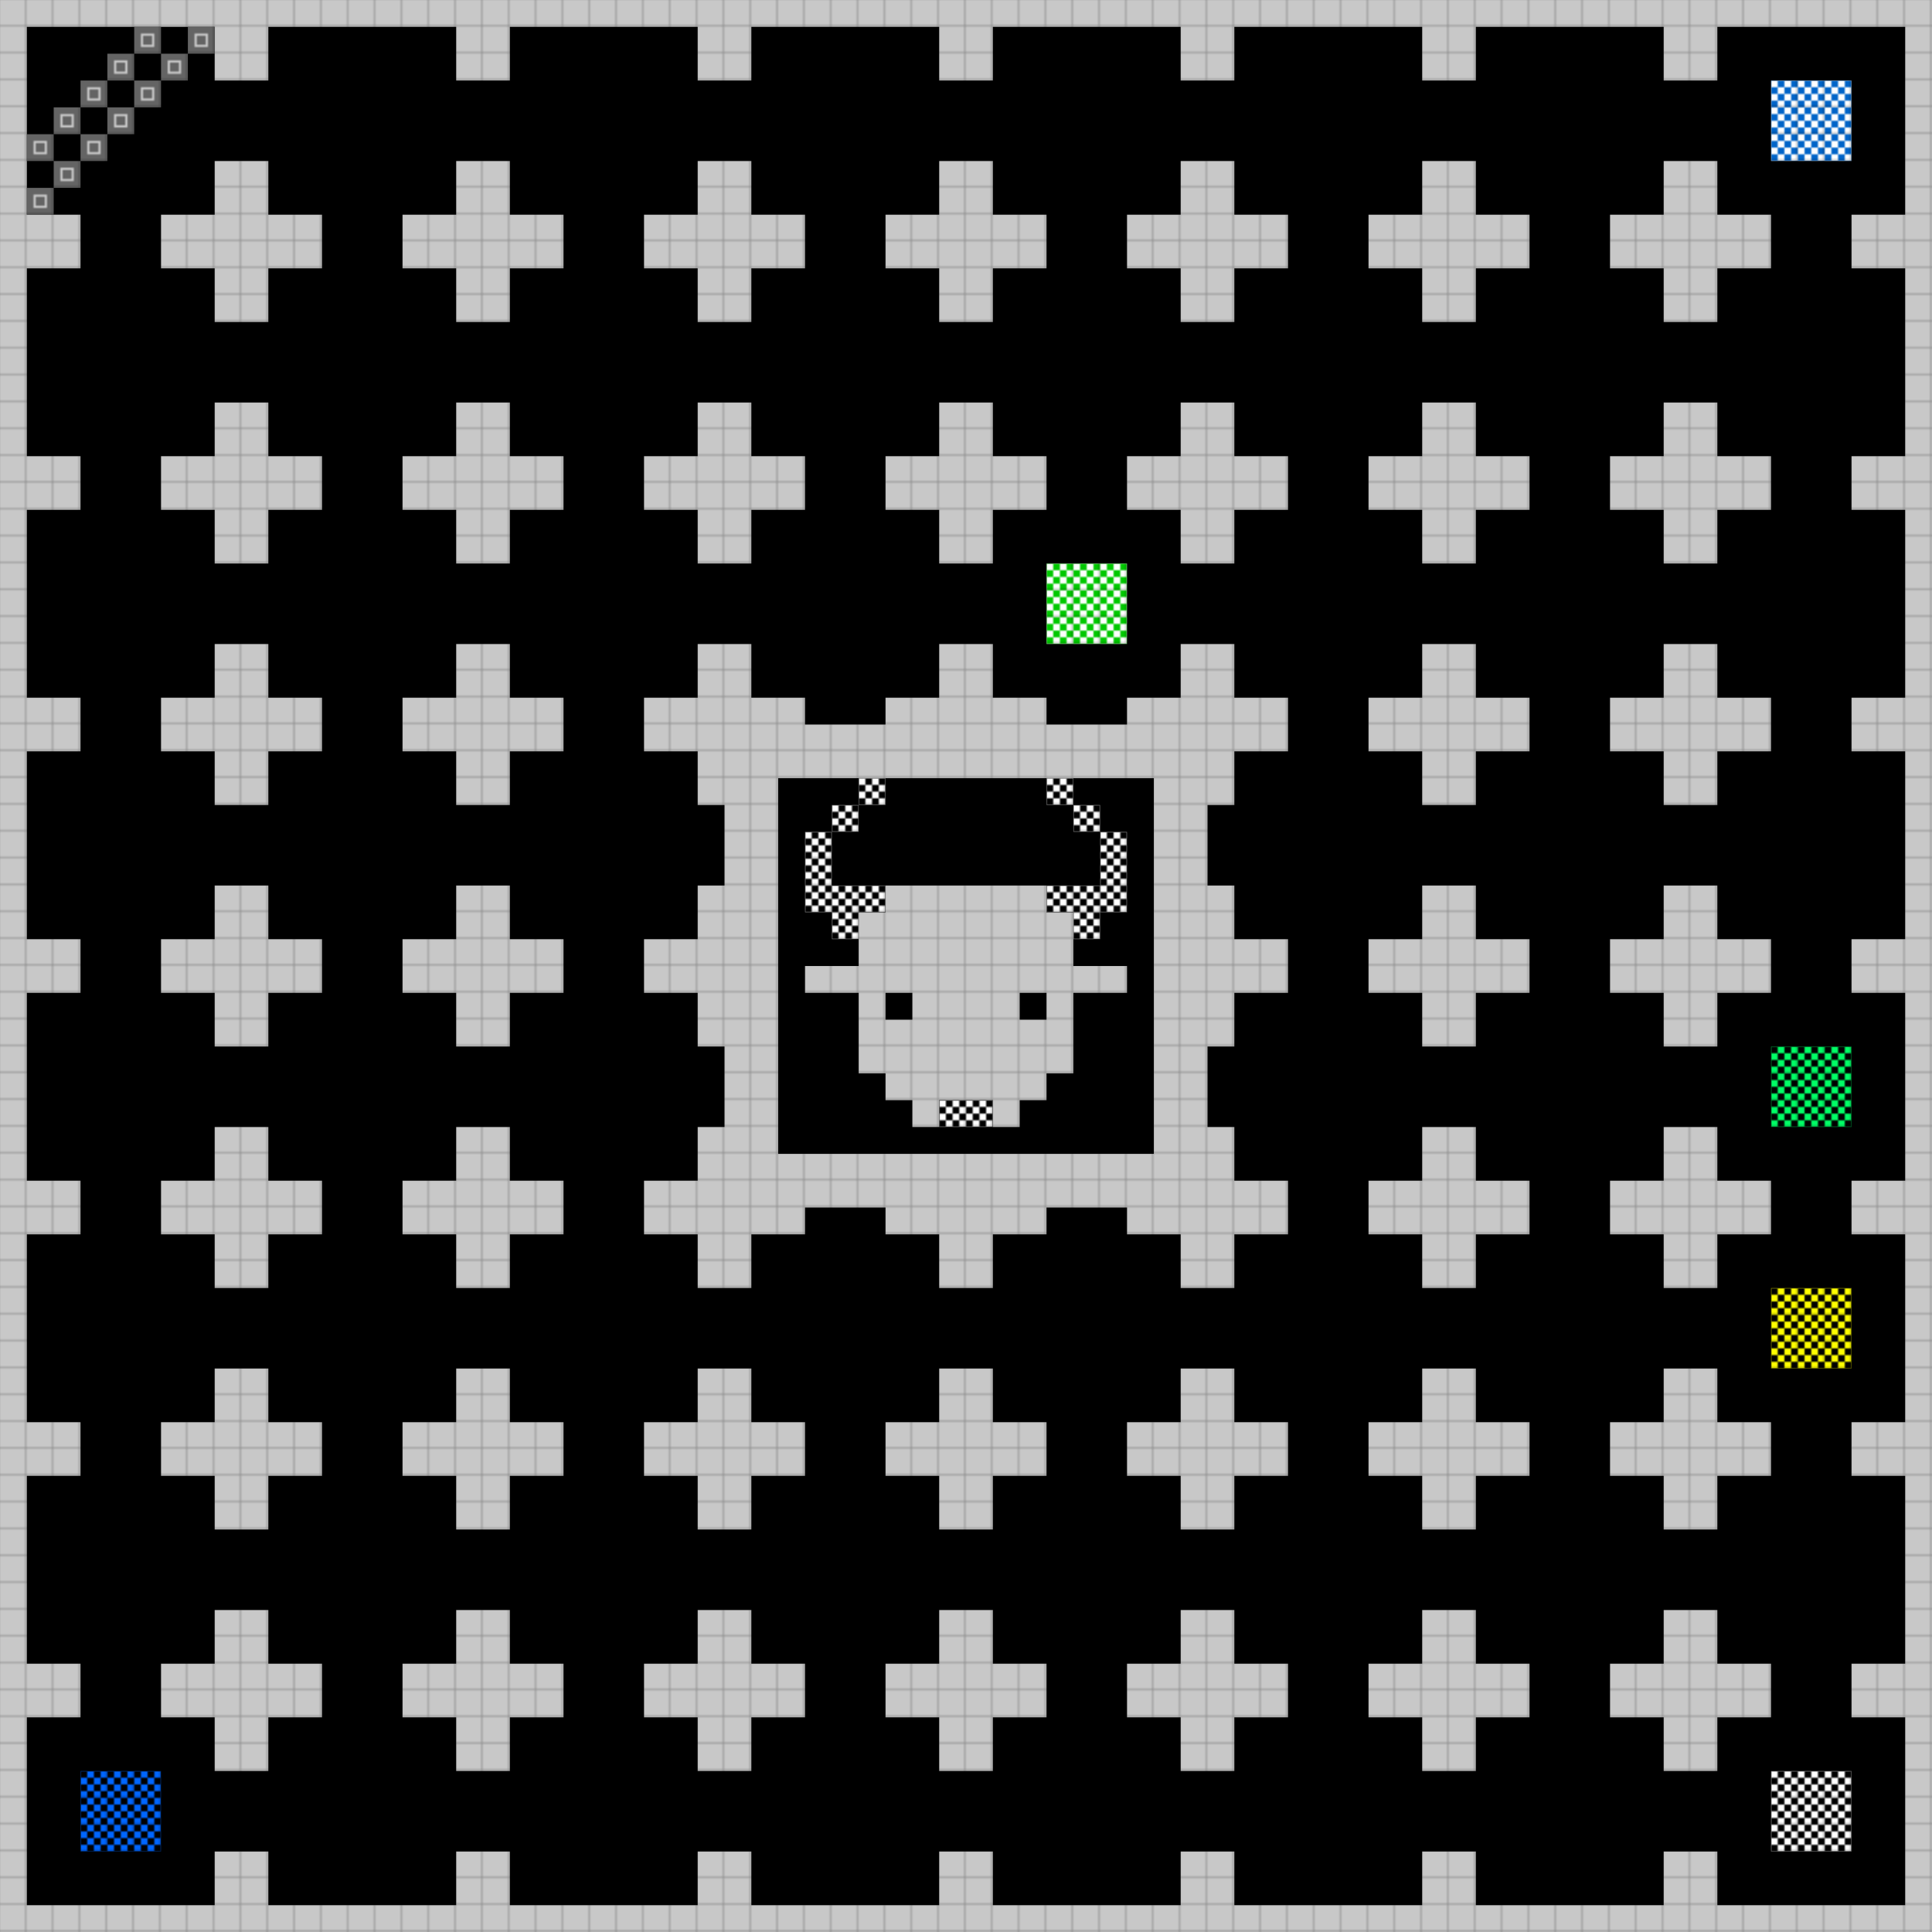 <svg height="864" width="864" id="mapSvgView" xmlns:xlink="http://www.w3.org/1999/xlink" version="1.1" xmlns="http://www.w3.org/2000/svg"> <defs> <style type="text/css"> .grass {fill: rgb(0, 200, 0);} .road {fill: rgb(128, 128, 128);} .start {fill: url(#startPattern)} .finish {fill: url(#finishPattern)} .mud {fill: rgb(100, 70, 0);} .sand {fill: rgb(230, 230, 115);} .water {fill: blue;} .earth {fill: brown;} .night {fill: black;} .parc {fill: rgb(200, 200, 200);} .cp1color {fill: rgb(0, 102, 255);} .cp2color {fill: rgb(0, 100, 200);} .cp3color {fill: rgb(0, 255, 102);} .cp4color {fill: rgb(0, 200, 0);} .cp5color {fill: rgb(255, 255, 0);} .cp6color {fill: rgb(200, 200, 0);} .cp7color {fill: rgb(255, 0, 0);} .cp8color {fill: rgb(200, 0, 0);} .cp9color {fill: rgb(255, 0, 255);} .cp1 {fill: url(#cp1pattern);} .cp2 {fill: url(#cp2pattern);} .cp3 {fill: url(#cp3pattern);} .cp4 {fill: url(#cp4pattern);} .cp5 {fill: url(#cp5pattern);} .cp6 {fill: url(#cp6pattern);} .cp7 {fill: url(#cp7pattern);} .cp8 {fill: url(#cp8pattern);} .cp9 {fill: url(#cp9pattern);} .primaryColor {fill: rgb(0, 255, 102);} </style> <pattern y="0" x="0" height="12" width="12" patternUnits="userSpaceOnUse" id="grid"> <line stroke-width="1" stroke="black" y2="12" x2="12" y1="0" x1="12"></line> <line stroke-width="1" stroke="black" y2="12" x2="12" y1="12" x1="0"></line> </pattern> <pattern y="0" x="0" height="12" width="12" patternUnits="userSpaceOnUse" id="finishPattern"> <rect fill="black" height="12" width="12" y="0" x="0"></rect> <path fill="white" d="M0,0L3,0L3,3L0,3L0,0M6,0L9,0L9,3L6,3L6,0M3,3L6,3L6,6L3,6L3,3M9,3L12,3L12,6L9,6L9,3"></path> <path fill="white" d="M0,6L3,6L3,9L0,9L0,6M6,6L9,6L9,9L6,9L6,6M3,9L6,9L6,12L3,12L3,9M9,9L12,9L12,12L9,12L9,9"></path> </pattern> <pattern y="0" x="0" height="12" width="12" patternUnits="userSpaceOnUse" id="startPattern"> <rect fill="rgb(100,100,100)" height="12" width="12" y="0" x="0"></rect> <rect stroke-width="1" stroke="rgb(200,200,200)" fill="none" height="5" width="5" y="3.5" x="3.5"></rect> &gt; </pattern> <pattern y="0" x="0" height="12" width="12" patternUnits="userSpaceOnUse" id="cp1pattern"> <rect class="cp1color" height="12" width="12" y="0" x="0"></rect> <path fill="black" d="M0,0L3,0L3,3L0,3L0,0M6,0L9,0L9,3L6,3L6,0M3,3L6,3L6,6L3,6L3,3M9,3L12,3L12,6L9,6L9,3"></path> <path fill="black" d="M0,6L3,6L3,9L0,9L0,6M6,6L9,6L9,9L6,9L6,6M3,9L6,9L6,12L3,12L3,9M9,9L12,9L12,12L9,12L9,9"></path> </pattern> <pattern y="0" x="0" height="12" width="12" patternUnits="userSpaceOnUse" id="cp2pattern"> <rect class="cp2color" height="12" width="12" y="0" x="0"></rect> <path fill="white" d="M0,0L3,0L3,3L0,3L0,0M6,0L9,0L9,3L6,3L6,0M3,3L6,3L6,6L3,6L3,3M9,3L12,3L12,6L9,6L9,3"></path> <path fill="white" d="M0,6L3,6L3,9L0,9L0,6M6,6L9,6L9,9L6,9L6,6M3,9L6,9L6,12L3,12L3,9M9,9L12,9L12,12L9,12L9,9"></path> </pattern> <pattern y="0" x="0" height="12" width="12" patternUnits="userSpaceOnUse" id="cp3pattern"> <rect class="cp3color" height="12" width="12" y="0" x="0"></rect> <path fill="black" d="M0,0L3,0L3,3L0,3L0,0M6,0L9,0L9,3L6,3L6,0M3,3L6,3L6,6L3,6L3,3M9,3L12,3L12,6L9,6L9,3"></path> <path fill="black" d="M0,6L3,6L3,9L0,9L0,6M6,6L9,6L9,9L6,9L6,6M3,9L6,9L6,12L3,12L3,9M9,9L12,9L12,12L9,12L9,9"></path> </pattern> <pattern y="0" x="0" height="12" width="12" patternUnits="userSpaceOnUse" id="cp4pattern"> <rect class="cp4color" height="12" width="12" y="0" x="0"></rect> <path fill="white" d="M0,0L3,0L3,3L0,3L0,0M6,0L9,0L9,3L6,3L6,0M3,3L6,3L6,6L3,6L3,3M9,3L12,3L12,6L9,6L9,3"></path> <path fill="white" d="M0,6L3,6L3,9L0,9L0,6M6,6L9,6L9,9L6,9L6,6M3,9L6,9L6,12L3,12L3,9M9,9L12,9L12,12L9,12L9,9"></path> </pattern> <pattern y="0" x="0" height="12" width="12" patternUnits="userSpaceOnUse" id="cp5pattern"> <rect class="cp5color" height="12" width="12" y="0" x="0"></rect> <path fill="black" d="M0,0L3,0L3,3L0,3L0,0M6,0L9,0L9,3L6,3L6,0M3,3L6,3L6,6L3,6L3,3M9,3L12,3L12,6L9,6L9,3"></path> <path fill="black" d="M0,6L3,6L3,9L0,9L0,6M6,6L9,6L9,9L6,9L6,6M3,9L6,9L6,12L3,12L3,9M9,9L12,9L12,12L9,12L9,9"></path> </pattern> <pattern y="0" x="0" height="12" width="12" patternUnits="userSpaceOnUse" id="cp6pattern"> <rect class="cp6color" height="12" width="12" y="0" x="0"></rect> <path fill="white" d="M0,0L3,0L3,3L0,3L0,0M6,0L9,0L9,3L6,3L6,0M3,3L6,3L6,6L3,6L3,3M9,3L12,3L12,6L9,6L9,3"></path> <path fill="white" d="M0,6L3,6L3,9L0,9L0,6M6,6L9,6L9,9L6,9L6,6M3,9L6,9L6,12L3,12L3,9M9,9L12,9L12,12L9,12L9,9"></path> </pattern> <pattern y="0" x="0" height="12" width="12" patternUnits="userSpaceOnUse" id="cp7pattern"> <rect class="cp7color" height="12" width="12" y="0" x="0"></rect> <path fill="black" d="M0,0L3,0L3,3L0,3L0,0M6,0L9,0L9,3L6,3L6,0M3,3L6,3L6,6L3,6L3,3M9,3L12,3L12,6L9,6L9,3"></path> <path fill="black" d="M0,6L3,6L3,9L0,9L0,6M6,6L9,6L9,9L6,9L6,6M3,9L6,9L6,12L3,12L3,9M9,9L12,9L12,12L9,12L9,9"></path> </pattern> <pattern y="0" x="0" height="12" width="12" patternUnits="userSpaceOnUse" id="cp8pattern"> <rect class="cp8color" height="12" width="12" y="0" x="0"></rect> <path fill="white" d="M0,0L3,0L3,3L0,3L0,0M6,0L9,0L9,3L6,3L6,0M3,3L6,3L6,6L3,6L3,3M9,3L12,3L12,6L9,6L9,3"></path> <path fill="white" d="M0,6L3,6L3,9L0,9L0,6M6,6L9,6L9,9L6,9L6,6M3,9L6,9L6,12L3,12L3,9M9,9L12,9L12,12L9,12L9,9"></path> </pattern> <pattern y="0" x="0" height="12" width="12" patternUnits="userSpaceOnUse" id="cp9pattern"> <rect class="cp9color" height="12" width="12" y="0" x="0"></rect> <path fill="black" d="M0,0L3,0L3,3L0,3L0,0M6,0L9,0L9,3L6,3L6,0M3,3L6,3L6,6L3,6L3,3M9,3L12,3L12,6L9,6L9,3"></path> <path fill="black" d="M0,6L3,6L3,9L0,9L0,6M6,6L9,6L9,9L6,9L6,6M3,9L6,9L6,12L3,12L3,9M9,9L12,9L12,12L9,12L9,9"></path> </pattern> </defs> <rect height="100%" width="100%" y="0" x="0" class="night" id="mainfill"></rect> <g id="paths"><path class="cp1" d="M36,792L36,792L72,792L72,828L36,828Z"></path><path class="cp2" d="M792,36L792,36L828,36L828,72L792,72Z"></path><path class="cp3" d="M792,468L792,468L828,468L828,504L792,504Z"></path><path class="cp4" d="M468,252L468,252L504,252L504,288L468,288Z"></path><path class="cp5" d="M792,576L792,576L828,576L828,612L792,612Z"></path><path class="parc" d="M0,0L0,0L864,0L864,864L0,864L0,0M24,12L24,12L12,12L12,96L36,96L36,120L12,120L12,204L36,204L36,228L12,228L12,312L36,312L36,336L12,336L12,420L36,420L36,444L12,444L12,528L36,528L36,552L12,552L12,636L36,636L36,660L12,660L12,744L36,744L36,768L12,768L12,852L96,852L96,828L120,828L120,852L204,852L204,828L228,828L228,852L312,852L312,828L336,828L336,852L420,852L420,828L444,828L444,852L528,852L528,828L552,828L552,852L636,852L636,828L660,828L660,852L744,852L744,828L768,828L768,852L852,852L852,768L828,768L828,744L852,744L852,660L828,660L828,636L852,636L852,552L828,552L828,528L852,528L852,444L828,444L828,420L852,420L852,336L828,336L828,312L852,312L852,228L828,228L828,204L852,204L852,120L828,120L828,96L852,96L852,12L768,12L768,36L744,36L744,12L660,12L660,36L636,36L636,12L552,12L552,36L528,36L528,12L444,12L444,36L420,36L420,12L336,12L336,36L312,36L312,12L228,12L228,36L204,36L204,12L120,12L120,36L96,36L96,12L24,12M96,72L96,72L120,72L120,96L144,96L144,120L120,120L120,144L96,144L96,120L72,120L72,96L96,96L96,72M204,72L204,72L228,72L228,96L252,96L252,120L228,120L228,144L204,144L204,120L180,120L180,96L204,96L204,72M312,72L312,72L336,72L336,96L360,96L360,120L336,120L336,144L312,144L312,120L288,120L288,96L312,96L312,72M420,72L420,72L444,72L444,96L468,96L468,120L444,120L444,144L420,144L420,120L396,120L396,96L420,96L420,72M528,72L528,72L552,72L552,96L576,96L576,120L552,120L552,144L528,144L528,120L504,120L504,96L528,96L528,72M636,72L636,72L660,72L660,96L684,96L684,120L660,120L660,144L636,144L636,120L612,120L612,96L636,96L636,72M744,72L744,72L768,72L768,96L792,96L792,120L768,120L768,144L744,144L744,120L720,120L720,96L744,96L744,72M96,180L96,180L120,180L120,204L144,204L144,228L120,228L120,252L96,252L96,228L72,228L72,204L96,204L96,180M204,180L204,180L228,180L228,204L252,204L252,228L228,228L228,252L204,252L204,228L180,228L180,204L204,204L204,180M312,180L312,180L336,180L336,204L360,204L360,228L336,228L336,252L312,252L312,228L288,228L288,204L312,204L312,180M420,180L420,180L444,180L444,204L468,204L468,228L444,228L444,252L420,252L420,228L396,228L396,204L420,204L420,180M528,180L528,180L552,180L552,204L576,204L576,228L552,228L552,252L528,252L528,228L504,228L504,204L528,204L528,180M636,180L636,180L660,180L660,204L684,204L684,228L660,228L660,252L636,252L636,228L612,228L612,204L636,204L636,180M744,180L744,180L768,180L768,204L792,204L792,228L768,228L768,252L744,252L744,228L720,228L720,204L744,204L744,180M96,288L96,288L120,288L120,312L144,312L144,336L120,336L120,360L96,360L96,336L72,336L72,312L96,312L96,288M204,288L204,288L228,288L228,312L252,312L252,336L228,336L228,360L204,360L204,336L180,336L180,312L204,312L204,288M312,288L312,288L336,288L336,312L360,312L360,324L396,324L396,312L420,312L420,288L444,288L444,312L468,312L468,324L504,324L504,312L528,312L528,288L552,288L552,312L576,312L576,336L552,336L552,360L540,360L540,396L552,396L552,420L576,420L576,444L552,444L552,468L540,468L540,504L552,504L552,528L576,528L576,552L552,552L552,576L528,576L528,552L504,552L504,540L468,540L468,552L444,552L444,576L420,576L420,552L396,552L396,540L360,540L360,552L336,552L336,576L312,576L312,552L288,552L288,528L312,528L312,504L324,504L324,468L312,468L312,444L288,444L288,420L312,420L312,396L324,396L324,360L312,360L312,336L288,336L288,312L312,312L312,288M636,288L636,288L660,288L660,312L684,312L684,336L660,336L660,360L636,360L636,336L612,336L612,312L636,312L636,288M744,288L744,288L768,288L768,312L792,312L792,336L768,336L768,360L744,360L744,336L720,336L720,312L744,312L744,288M360,348L360,348L348,348L348,516L516,516L516,348L360,348M96,396L96,396L120,396L120,420L144,420L144,444L120,444L120,468L96,468L96,444L72,444L72,420L96,420L96,396M204,396L204,396L228,396L228,420L252,420L252,444L228,444L228,468L204,468L204,444L180,444L180,420L204,420L204,396M396,396L396,396L468,396L468,408L480,408L480,432L504,432L504,444L480,444L480,480L468,480L468,492L456,492L456,504L444,504L444,492L420,492L420,504L408,504L408,492L396,492L396,480L384,480L384,444L360,444L360,432L384,432L384,408L396,408L396,396M636,396L636,396L660,396L660,420L684,420L684,444L660,444L660,468L636,468L636,444L612,444L612,420L636,420L636,396M744,396L744,396L768,396L768,420L792,420L792,444L768,444L768,468L744,468L744,444L720,444L720,420L744,420L744,396M408,444L408,444L396,444L396,456L408,456L408,444M468,444L468,444L456,444L456,456L468,456L468,444M96,504L96,504L120,504L120,528L144,528L144,552L120,552L120,576L96,576L96,552L72,552L72,528L96,528L96,504M204,504L204,504L228,504L228,528L252,528L252,552L228,552L228,576L204,576L204,552L180,552L180,528L204,528L204,504M636,504L636,504L660,504L660,528L684,528L684,552L660,552L660,576L636,576L636,552L612,552L612,528L636,528L636,504M744,504L744,504L768,504L768,528L792,528L792,552L768,552L768,576L744,576L744,552L720,552L720,528L744,528L744,504M96,612L96,612L120,612L120,636L144,636L144,660L120,660L120,684L96,684L96,660L72,660L72,636L96,636L96,612M204,612L204,612L228,612L228,636L252,636L252,660L228,660L228,684L204,684L204,660L180,660L180,636L204,636L204,612M312,612L312,612L336,612L336,636L360,636L360,660L336,660L336,684L312,684L312,660L288,660L288,636L312,636L312,612M420,612L420,612L444,612L444,636L468,636L468,660L444,660L444,684L420,684L420,660L396,660L396,636L420,636L420,612M528,612L528,612L552,612L552,636L576,636L576,660L552,660L552,684L528,684L528,660L504,660L504,636L528,636L528,612M636,612L636,612L660,612L660,636L684,636L684,660L660,660L660,684L636,684L636,660L612,660L612,636L636,636L636,612M744,612L744,612L768,612L768,636L792,636L792,660L768,660L768,684L744,684L744,660L720,660L720,636L744,636L744,612M96,720L96,720L120,720L120,744L144,744L144,768L120,768L120,792L96,792L96,768L72,768L72,744L96,744L96,720M204,720L204,720L228,720L228,744L252,744L252,768L228,768L228,792L204,792L204,768L180,768L180,744L204,744L204,720M312,720L312,720L336,720L336,744L360,744L360,768L336,768L336,792L312,792L312,768L288,768L288,744L312,744L312,720M420,720L420,720L444,720L444,744L468,744L468,768L444,768L444,792L420,792L420,768L396,768L396,744L420,744L420,720M528,720L528,720L552,720L552,744L576,744L576,768L552,768L552,792L528,792L528,768L504,768L504,744L528,744L528,720M636,720L636,720L660,720L660,744L684,744L684,768L660,768L660,792L636,792L636,768L612,768L612,744L636,744L636,720M744,720L744,720L768,720L768,744L792,744L792,768L768,768L768,792L744,792L744,768L720,768L720,744L744,744Z"></path><path class="start" d="M60,12L60,12L72,12L72,24L60,24L60,12M72,24L72,24L84,24L84,12L96,12L96,24L84,24L84,36L72,36L72,24M60,24L60,24L60,36L48,36L48,24L60,24M60,36L60,36L72,36L72,48L60,48L60,36M48,36L48,36L48,48L36,48L36,36L48,36M48,48L48,48L60,48L60,60L48,60L48,48M36,48L36,48L36,60L24,60L24,48L36,48M36,60L36,60L48,60L48,72L36,72L36,60M24,60L24,60L24,72L12,72L12,60L24,60M24,72L24,72L36,72L36,84L24,84L24,72M24,84L24,84L24,96L12,96L12,84Z"></path><path class="finish" d="M384,348L384,348L396,348L396,360L384,360L384,348M384,360L384,360L384,372L372,372L372,360L384,360M468,348L468,348L480,348L480,360L468,360L468,348M480,360L480,360L492,360L492,372L480,372L480,360M372,372L372,372L372,396L396,396L396,408L384,408L384,420L372,420L372,408L360,408L360,372L372,372M492,372L492,372L504,372L504,408L492,408L492,420L480,420L480,408L468,408L468,396L492,396L492,372M420,492L420,492L444,492L444,504L420,504L420,492M792,792L792,792L828,792L828,828L792,828Z"></path></g> <rect opacity=".3" fill="url(#grid)" height="100%" width="100%" y="0" x="0"></rect></svg>